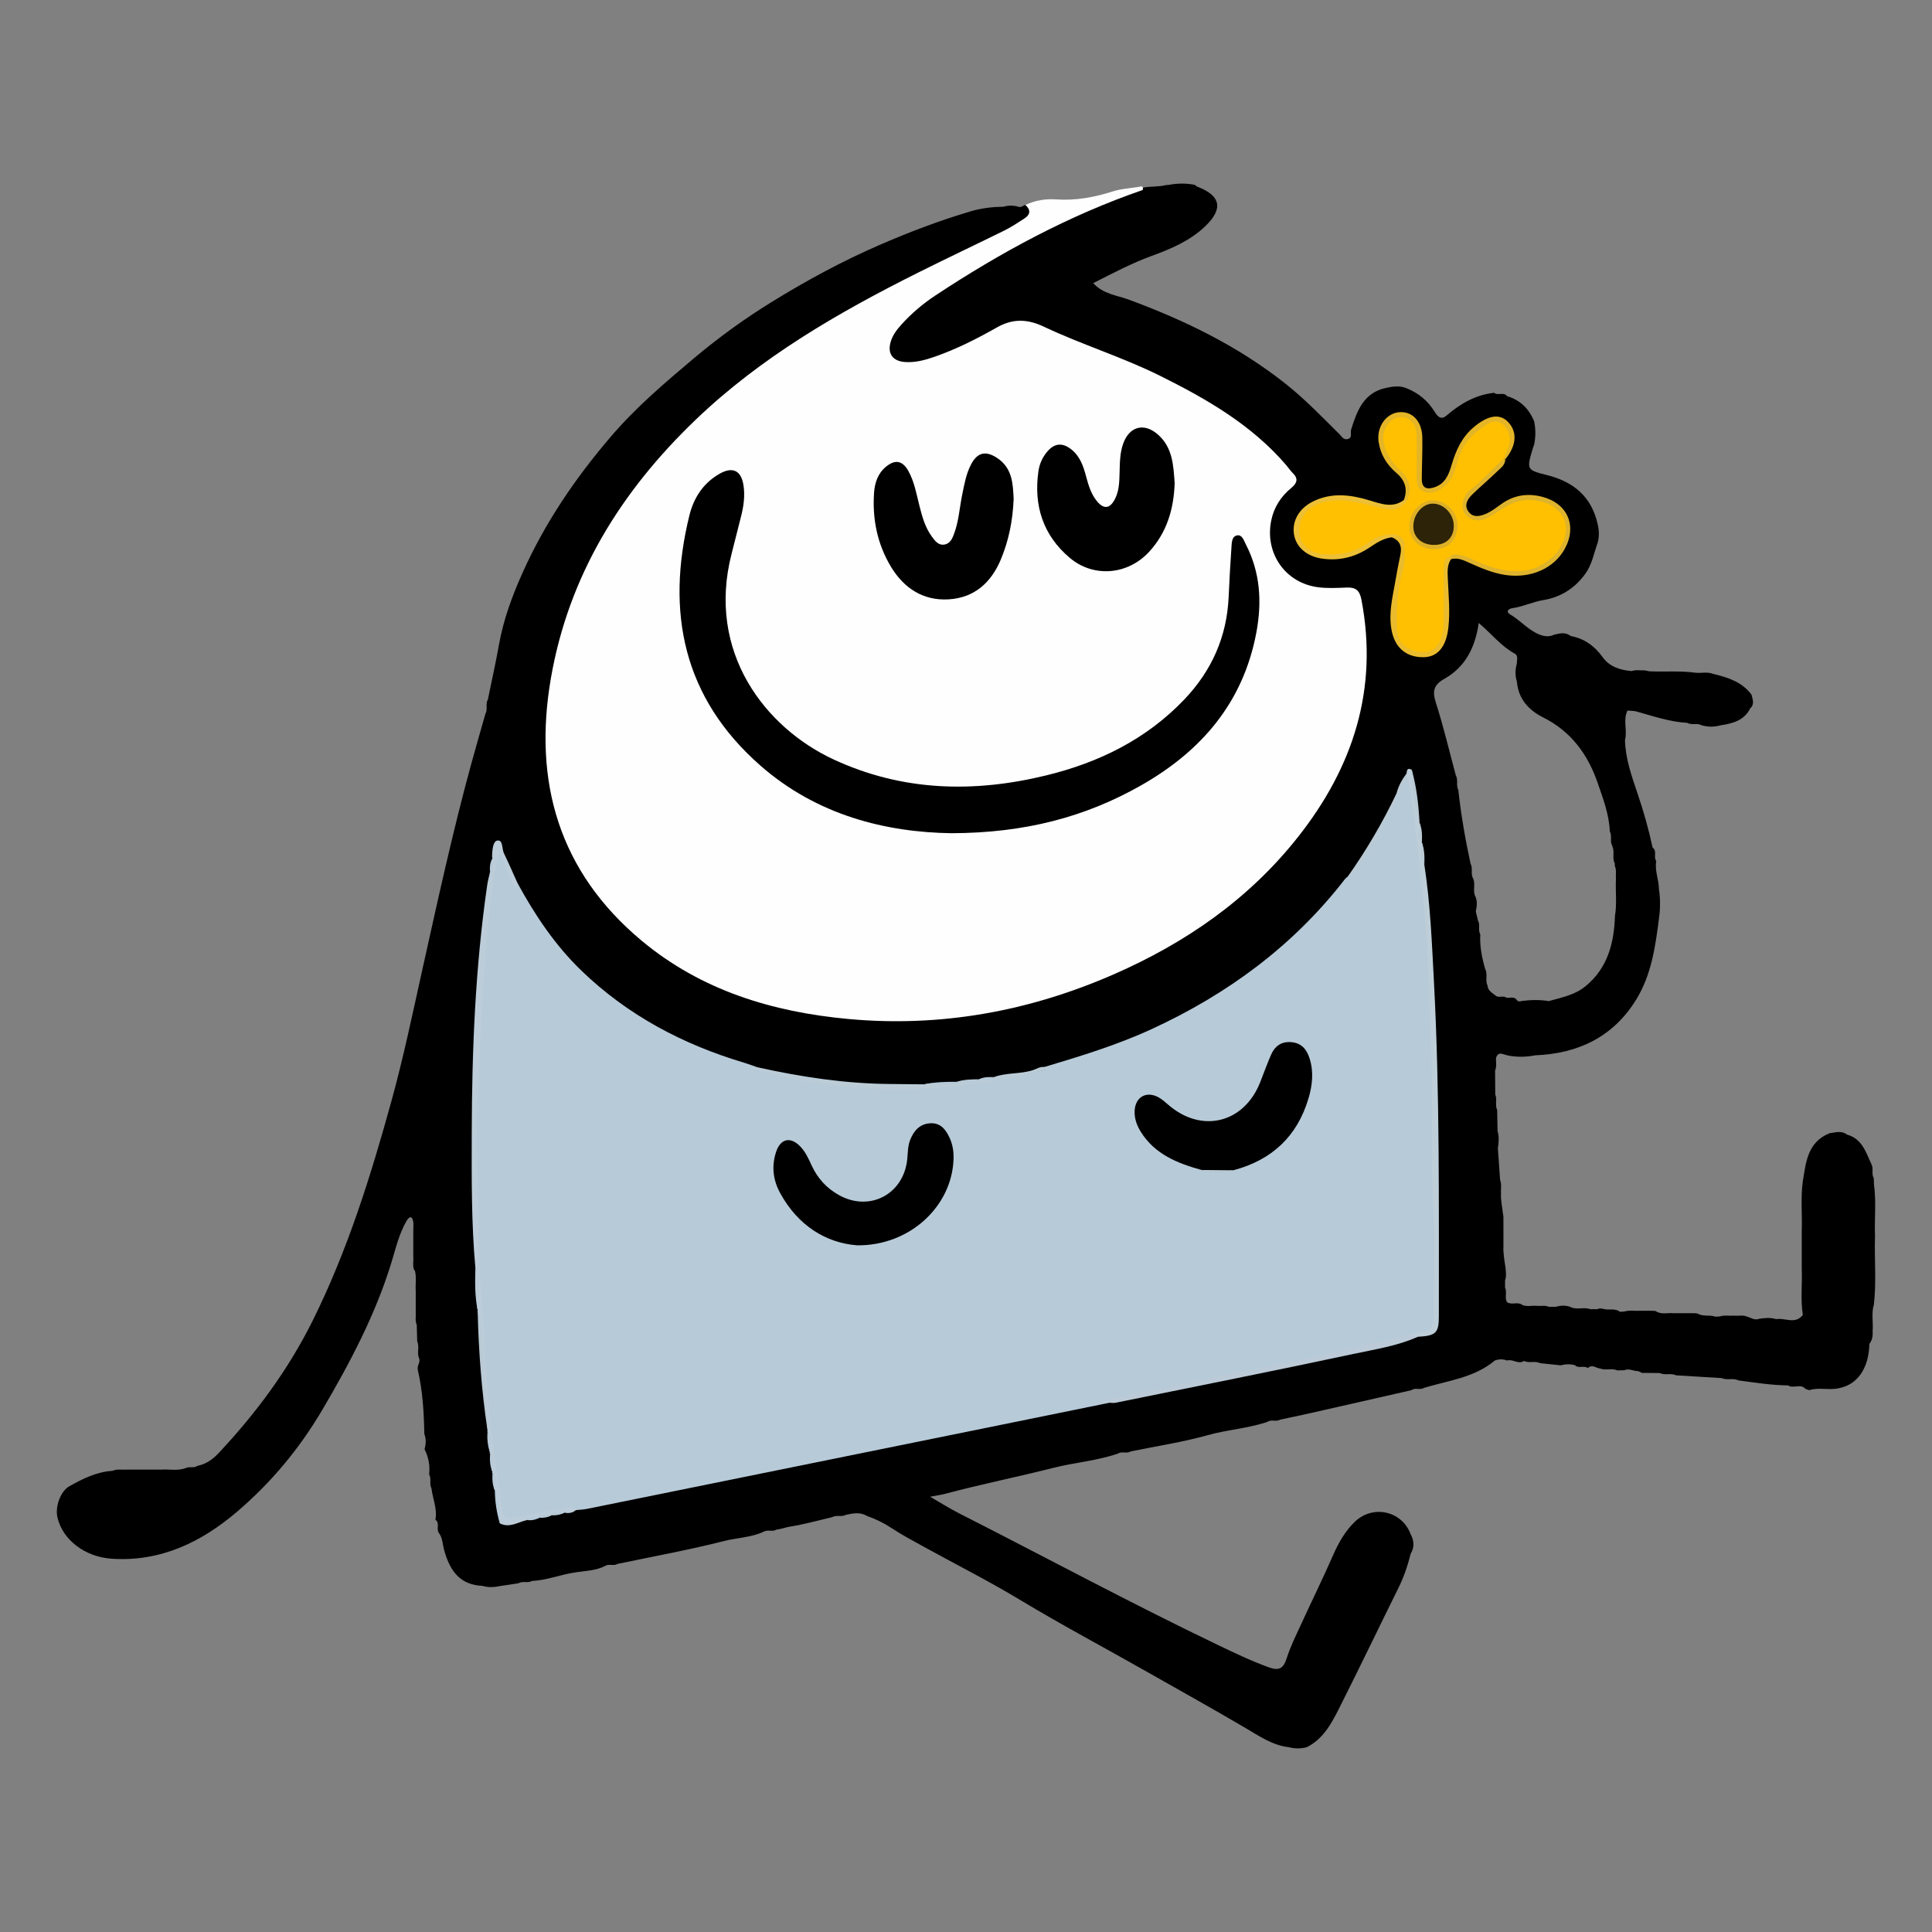<?xml version="1.0" encoding="utf-8"?>
<!-- Generator: Adobe Illustrator 16.0.0, SVG Export Plug-In . SVG Version: 6.00 Build 0)  -->
<!DOCTYPE svg PUBLIC "-//W3C//DTD SVG 1.1//EN" "http://www.w3.org/Graphics/SVG/1.1/DTD/svg11.dtd">
<svg version="1.1" id="Layer_1" xmlns="http://www.w3.org/2000/svg" xmlns:xlink="http://www.w3.org/1999/xlink" x="0px" y="0px"
	 width="85px" height="85px" viewBox="0 0 85 85" enable-background="new 0 0 85 85" xml:space="preserve">
<rect x="0" y="0" width="85" height="85" fill="#808080" stroke="none"/>
<g>
	<g>
		<polygon fill="none" points="37.208,66.646 37.221,66.644 37.222,66.643 		"/>
		<polygon fill="none" points="66.307,57.296 66.305,57.292 66.304,57.291 		"/>
		<path d="M82.492,54.387c-0.028-0.758,0.059-1.518-0.044-2.273c-0.003-0.095-0.007-0.188-0.011-0.282
			c-0.115-0.192,0.007-0.427-0.106-0.621c-0.243-0.524-0.409-1.112-1.069-1.292c-0.242-0.19-0.508-0.096-0.769-0.062
			c-0.975,0.393-1.041,1.286-1.18,2.14c-0.096,0.72-0.019,1.444-0.044,2.165c0,0.547,0,1.094,0,1.641
			c0.028,0.683-0.059,1.369,0.048,2.05c-0.334,0.429-0.782,0.115-1.173,0.183c-0.252-0.077-0.506-0.052-0.76-0.013
			c-0.189,0.077-0.342-0.05-0.511-0.093c-0.181-0.086-0.373-0.028-0.561-0.046c-0.219,0.016-0.44-0.035-0.656,0.036
			c-0.066,0.002-0.133,0.004-0.199,0.007c-0.249-0.094-0.533,0.013-0.771-0.138c-0.147-0.022-0.296-0.009-0.444-0.013
			c-0.208,0-0.416,0-0.624,0c-0.262-0.028-0.54,0.077-0.782-0.099c-0.213-0.018-0.426-0.005-0.639-0.009
			c-0.245,0.016-0.494-0.035-0.738,0.034c-0.062,0.004-0.124,0.007-0.187,0.012c-0.226-0.177-0.504-0.052-0.746-0.131
			c-0.085-0.023-0.168-0.029-0.249,0.016c-0.105,0-0.211,0-0.316-0.001c-0.279-0.106-0.587,0.043-0.864-0.092h0.01
			c-0.221-0.088-0.443-0.072-0.666-0.012c-0.102,0-0.202-0.001-0.303-0.001c-0.167-0.076-0.345-0.025-0.517-0.04
			c-0.225-0.026-0.457,0.057-0.675-0.053l0.012-0.003c-0.202-0.131-0.45,0.027-0.653-0.104c0.001,0.002,0.001,0.002,0.002,0.004
			l-0.003-0.005c0,0.001,0.001,0.001,0.001,0.001c-0.123-0.201,0.012-0.439-0.089-0.645c0-0.105,0-0.211,0-0.316
			c0.067-0.177,0.034-0.357,0.024-0.538c-0.049-0.326-0.111-0.651-0.095-0.983c0-0.239,0-0.478,0-0.717c0-0.177,0-0.353-0.001-0.529
			c0.002-0.059-0.006-0.116-0.022-0.173c-0.027-0.288-0.1-0.571-0.084-0.864c-0.017-0.204,0.039-0.413-0.04-0.614
			c-0.032-0.465-0.065-0.931-0.098-1.396c0.038-0.254,0.062-0.507-0.014-0.759c-0.005-0.308-0.011-0.614-0.017-0.922
			c-0.107-0.22,0.01-0.468-0.085-0.688c-0.002-0.351-0.004-0.701-0.006-1.052c0.082-0.181,0.027-0.372,0.043-0.558
			c0.102-0.314,0.317-0.134,0.495-0.114l-0.011,0.005c0.411,0.083,0.82,0.082,1.23,0c1.887-0.074,3.427-0.799,4.442-2.438
			c0.675-1.09,0.854-2.337,1.01-3.583c0.063-0.431,0.064-0.862,0-1.293c-0.004-0.415-0.194-0.812-0.119-1.234
			c-0.138-0.175,0.055-0.439-0.161-0.593c-0.173-0.809-0.398-1.602-0.664-2.385c-0.259-0.764-0.53-1.527-0.551-2.348
			c0.115-0.425-0.098-0.878,0.111-1.295c0.136,0.017,0.268,0.005,0.409,0.045c0.729,0.205,1.449,0.453,2.215,0.496
			c0.196,0.113,0.432-0.005,0.629,0.104l0.022,0.006c0.271,0.077,0.542,0.075,0.813,0.001c0.534-0.083,1.044-0.208,1.313-0.751
			c0.2-0.182,0.104-0.391,0.056-0.596c-0.418-0.57-1.044-0.761-1.688-0.918c-0.249-0.1-0.51-0.026-0.764-0.049
			c-0.681-0.096-1.365-0.034-2.048-0.064c-0.06-0.011-0.117-0.024-0.176-0.039c-0.201,0.005-0.403-0.038-0.601,0.029
			c-0.504-0.044-0.972-0.19-1.277-0.616c-0.355-0.495-0.806-0.816-1.404-0.927c-0.24-0.192-0.498-0.112-0.755-0.05l0.008,0.001
			c-0.202,0.092-0.404,0.067-0.604-0.006c-0.506-0.194-0.85-0.625-1.307-0.893c-0.224-0.131-0.056-0.255,0.084-0.275
			c0.473-0.066,0.901-0.28,1.375-0.358c0.756-0.124,1.377-0.514,1.839-1.149c0.302-0.416,0.381-0.909,0.547-1.372
			c0.074-0.266,0.067-0.533,0.006-0.8c-0.267-1.227-1.064-1.889-2.251-2.183c-0.889-0.22-0.882-0.248-0.604-1.179
			c0.016-0.051,0.036-0.102,0.054-0.152c0.074-0.344,0.072-0.688,0.001-1.033c-0.227-0.552-0.612-0.933-1.192-1.104
			c-0.148-0.203-0.401-0.006-0.567-0.148c-0.819,0.089-1.491,0.482-2.104,1.008c-0.253,0.217-0.407-0.002-0.514-0.174
			c-0.3-0.484-0.709-0.823-1.232-1.032c-0.29-0.123-0.584-0.087-0.878-0.023c-1.013,0.201-1.306,1.012-1.567,1.849
			c-0.044,0.139,0.078,0.346-0.143,0.407c-0.193,0.054-0.279-0.127-0.389-0.235c-0.76-0.75-1.499-1.523-2.339-2.189
			c-2.088-1.657-4.443-2.803-6.932-3.718c-0.503-0.185-1.101-0.232-1.541-0.718c0.875-0.443,1.696-0.879,2.579-1.2
			c0.847-0.308,1.681-0.663,2.346-1.299c0.815-0.78,0.688-1.355-0.366-1.753c-0.031-0.012-0.055-0.046-0.081-0.07
			c-0.385-0.076-0.77-0.075-1.153,0c-0.045,0.003-0.089,0.007-0.133,0.01c-0.328,0.086-0.671,0.044-1.001,0.112
			c-0.55,0.162-1.101,0.316-1.632,0.533c-2.062,0.841-3.999,1.929-5.93,3.027c-1.123,0.639-2.195,1.356-3.089,2.306
			c-0.235,0.25-0.455,0.508-0.556,0.845c-0.176,0.587,0.099,1.001,0.709,1.046c0.431,0.033,0.853-0.01,1.271-0.148
			c1.062-0.351,2.027-0.905,3.017-1.407c0.559-0.283,1.085-0.299,1.64-0.007c0.572,0.3,1.184,0.512,1.787,0.74
			c1.98,0.749,3.921,1.581,5.728,2.697c1.163,0.719,2.262,1.52,3.164,2.56c0.539,0.621,0.531,0.627,0.006,1.225
			c-1.312,1.49-0.599,3.78,1.32,4.258c0.461,0.114,0.926,0.105,1.39,0.089c0.421-0.014,0.612,0.165,0.687,0.573
			c0.339,1.867,0.228,3.704-0.322,5.517c-0.976,3.214-3.024,5.656-5.6,7.699c-2.388,1.894-5.087,3.203-8.008,4.043
			c-2.073,0.597-4.192,0.918-6.357,0.938c-1.097,0.01-2.184-0.072-3.264-0.232c-3.684-0.545-6.971-1.891-9.467-4.788
			c-1.549-1.798-2.392-3.911-2.586-6.254c-0.252-3.042,0.473-5.912,1.798-8.632c1.836-3.769,4.694-6.647,8.065-9.052
			c2.843-2.028,5.989-3.517,9.112-5.045c0.658-0.322,1.354-0.577,1.934-1.044c0.374-0.302,0.374-0.433,0.011-0.728
			c-0.105,0.024-0.191,0.13-0.316,0.079c-0.216-0.061-0.433-0.063-0.648,0.001c-0.479,0.005-0.958,0.06-1.414,0.193
			c-1.371,0.403-2.7,0.909-4.016,1.478c-1.666,0.72-3.253,1.583-4.786,2.529c-1.18,0.729-2.314,1.549-3.386,2.45
			c-1.285,1.081-2.552,2.156-3.656,3.442c-1.574,1.835-2.912,3.801-3.899,6.002c-0.458,1.018-0.844,2.063-1.042,3.172
			c-0.145,0.81-0.325,1.613-0.49,2.419c-0.117,0.192,0.007,0.425-0.105,0.617c-0.211,0.746-0.429,1.491-0.633,2.239
			c-0.811,2.967-1.466,5.972-2.133,8.974c-0.433,1.95-0.84,3.909-1.371,5.834c-0.912,3.303-1.929,6.568-3.465,9.659
			c-1.08,2.172-2.494,4.073-4.139,5.828c-0.258,0.275-0.553,0.484-0.93,0.56c-0.153,0.116-0.347,0.015-0.507,0.095
			c-0.355,0.139-0.725,0.044-1.087,0.071c-0.519,0-1.038,0.001-1.558,0c-0.196,0.014-0.397-0.036-0.586,0.054
			c-0.699,0.041-1.309,0.345-1.898,0.678c-0.402,0.228-0.633,0.912-0.524,1.374c0.234,0.995,1.219,1.737,2.388,1.814
			c2.149,0.143,3.943-0.728,5.512-2.066c1.496-1.275,2.753-2.784,3.754-4.486c1.212-2.061,2.327-4.165,3.035-6.465
			c0.195-0.635,0.342-1.293,0.687-1.875c0.114-0.169,0.22-0.194,0.271,0.035c0.03,0.137,0.006,0.281,0.008,0.422
			c0,0.165,0,0.33,0,0.495c0,0.207,0,0.416,0,0.624c0.021,0.21-0.047,0.427,0.047,0.633l0.019-0.013
			c0.084,0.3,0.022,0.606,0.042,0.909c0,0.312,0,0.625,0,0.938c0.016,0.188-0.039,0.381,0.045,0.562
			c0.007,0.242,0.013,0.483,0.02,0.725c0.113,0.243-0.029,0.515,0.088,0.758c0.059,0.174-0.107,0.304-0.061,0.503
			c0.214,0.923,0.268,1.866,0.286,2.811c0.086,0.225,0.07,0.45,0.011,0.678c0.176,0.347,0.243,0.714,0.2,1.101
			c0.111,0.192-0.002,0.422,0.103,0.616c0.055,0.46,0.264,0.902,0.174,1.381c0.213,0.152,0.019,0.412,0.155,0.585
			c0.162,0.219,0.158,0.49,0.225,0.737c0.286,1.056,0.801,1.547,1.686,1.586c0.259,0.079,0.519,0.064,0.78,0.008
			c0.269-0.04,0.537-0.08,0.805-0.121c0.185-0.113,0.41,0.006,0.596-0.102c0.662-0.03,1.279-0.29,1.936-0.382
			c0.408-0.058,0.87-0.075,1.268-0.27c0.17-0.123,0.385,0.009,0.559-0.098c1.57-0.329,3.151-0.616,4.706-1.011
			c0.569-0.144,1.171-0.152,1.714-0.401c0.177-0.113,0.395,0.014,0.572-0.097c0.205-0.02,0.396-0.101,0.602-0.133
			c0.623-0.099,1.233-0.271,1.849-0.415c0.19-0.113,0.422,0.007,0.613-0.105c-0.004,0-0.008,0.001-0.012,0.002l0.013-0.003
			c0,0-0.001,0-0.001,0.001c0.307-0.062,0.614-0.133,0.909,0.047c0.383,0.134,0.741,0.307,1.083,0.532
			c0.469,0.311,0.969,0.572,1.461,0.845c1.397,0.77,2.824,1.489,4.188,2.312c1.849,1.114,3.753,2.124,5.628,3.189
			c1.439,0.817,2.885,1.621,4.312,2.46c0.595,0.35,1.182,0.761,1.902,0.841c0.26,0.071,0.52,0.066,0.78,0.004
			c0.696-0.346,1.062-0.987,1.39-1.635c0.901-1.785,1.766-3.59,2.653-5.383c0.236-0.476,0.404-0.973,0.531-1.485
			c0.17-0.289,0.164-0.578,0.004-0.868c-0.383-1.039-1.669-1.313-2.461-0.548c-0.431,0.417-0.725,0.948-0.946,1.453
			c-0.438,0.999-0.919,1.977-1.374,2.967c-0.238,0.52-0.499,1.035-0.672,1.577c-0.14,0.438-0.325,0.569-0.768,0.41
			c-0.783-0.28-1.53-0.64-2.277-0.998c-3.835-1.838-7.577-3.859-11.37-5.784c-0.404-0.206-0.789-0.45-1.275-0.73
			c0.318-0.061,0.494-0.083,0.663-0.129c1.583-0.422,3.191-0.744,4.778-1.146c0.936-0.236,1.903-0.306,2.817-0.621
			c0.176-0.116,0.395,0.013,0.571-0.098c1.136-0.233,2.288-0.407,3.401-0.719c0.861-0.24,1.758-0.293,2.604-0.578
			c0.171-0.126,0.387,0.009,0.56-0.099c0.435-0.093,0.869-0.183,1.303-0.28c1.494-0.338,2.989-0.678,4.483-1.018
			c0.166-0.13,0.381,0.01,0.55-0.102c1.069-0.321,2.213-0.448,3.115-1.201c0.18-0.071,0.36-0.068,0.54-0.002
			c0.251-0.079,0.493,0.187,0.746,0.018c0.224,0.115,0.48-0.019,0.702,0.098c0.302,0.032,0.603,0.062,0.903,0.095
			c0.225-0.054,0.447-0.069,0.67,0.008l-0.014,0.015c0.17,0.111,0.381-0.017,0.551,0.094c0.19-0.174,0.363,0.009,0.544,0.027
			c0.241,0.096,0.507-0.035,0.746,0.081c0.104-0.003,0.207-0.006,0.31-0.009c0.203-0.094,0.392,0.042,0.59,0.037
			c0.062,0.022,0.126,0.045,0.183,0.08c0.264,0.002,0.526,0.005,0.79,0.007c0.225,0.117,0.483-0.014,0.709,0.1
			c0.672,0.041,1.345,0.081,2.017,0.123c0.231,0.109,0.496-0.02,0.727,0.101c0.726,0.094,1.45,0.213,2.185,0.22
			c0.236,0.155,0.555-0.097,0.771,0.156c0.055,0.018,0.11,0.035,0.165,0.053c0.438-0.139,0.899,0.023,1.341-0.095
			c0.765-0.158,1.282-0.853,1.303-1.943c0.142-0.174,0.153-0.378,0.144-0.588c0.029-0.379-0.062-0.764,0.054-1.14
			C82.559,56.393,82.46,55.389,82.492,54.387z M65.446,43.361l0.003,0.004c-0.122-0.229,0.019-0.498-0.105-0.728
			c-0.146-0.5-0.246-1.006-0.218-1.531c-0.109-0.19,0.008-0.418-0.102-0.607c-0.031-0.135-0.063-0.27-0.095-0.404
			c0.048-0.223,0.078-0.445-0.021-0.663l0.001,0.009c-0.131-0.259,0.028-0.558-0.109-0.816l0.003,0.009
			c-0.108-0.199,0.007-0.435-0.104-0.634c-0.232-1.072-0.421-2.151-0.539-3.242c-0.111-0.204,0.005-0.446-0.111-0.648
			c-0.287-1.064-0.538-2.14-0.875-3.188c-0.162-0.504-0.109-0.786,0.37-1.055c0.905-0.509,1.357-1.354,1.514-2.458
			c0.578,0.488,0.991,1.027,1.584,1.348c0.169,0.092,0.089,0.289,0.091,0.443c-0.074,0.265-0.079,0.528,0.004,0.792
			c0.064,0.758,0.519,1.253,1.153,1.57c1.226,0.613,1.967,1.626,2.397,2.873c0.24,0.694,0.508,1.396,0.538,2.149
			c0.112,0.194-0.011,0.429,0.107,0.622l0.004,0.035c0.116,0.236-0.021,0.509,0.106,0.744c0.001,0.036,0.001,0.071,0.002,0.106
			c0.084,0.194,0.035,0.399,0.049,0.599c-0.023,0.537,0.05,1.075-0.042,1.61c-0.039,1.196-0.319,2.292-1.3,3.094
			c-0.469,0.384-1.05,0.491-1.61,0.65c-0.397-0.065-0.794-0.056-1.192-0.005c-0.076,0.024-0.149,0.034-0.212-0.033
			c-0.131-0.226-0.384-0.024-0.542-0.154c-0.144-0.021-0.305,0.053-0.429-0.077C65.623,43.665,65.458,43.572,65.446,43.361z"/>
		<polygon points="82.439,57.399 82.44,57.389 82.439,57.394 		"/>
	</g>
	<path fill-rule="evenodd" clip-rule="evenodd" fill="#FEFEFE" d="M50.278,8.357c-3.255,1.123-6.254,2.747-9.118,4.638
		c-0.554,0.366-1.061,0.795-1.507,1.291c-0.193,0.215-0.368,0.443-0.457,0.721c-0.172,0.534,0.066,0.884,0.626,0.921
		c0.456,0.03,0.888-0.089,1.312-0.237c0.95-0.333,1.845-0.786,2.718-1.281c0.701-0.398,1.338-0.385,2.079-0.035
		c1.665,0.788,3.438,1.33,5.093,2.152c2.062,1.025,4.045,2.163,5.572,3.946c0.093,0.109,0.171,0.232,0.272,0.331
		c0.256,0.246,0.21,0.443-0.051,0.658c-0.455,0.374-0.766,0.843-0.887,1.433c-0.298,1.447,0.625,2.771,2.089,2.945
		c0.406,0.048,0.823,0.027,1.233,0.01c0.389-0.017,0.566,0.123,0.644,0.528c0.756,3.937-0.363,7.374-2.79,10.447
		c-2.157,2.732-4.939,4.657-8.104,6.041c-3.723,1.628-7.612,2.339-11.672,1.966c-3.35-0.308-6.48-1.259-9.104-3.448
		c-3.632-3.031-4.776-6.981-3.99-11.54c0.782-4.53,3.088-8.233,6.373-11.38c2.869-2.748,6.257-4.705,9.776-6.466
		c1.265-0.633,2.545-1.235,3.813-1.862c0.303-0.15,0.587-0.341,0.873-0.525c0.268-0.172,0.279-0.378,0.044-0.595
		c0.429-0.202,0.882-0.275,1.35-0.243c0.864,0.061,1.691-0.095,2.513-0.357c0.352-0.112,0.732-0.13,1.101-0.191
		C50.189,8.203,50.317,8.155,50.278,8.357z"/>
	<path fill-rule="evenodd" clip-rule="evenodd" fill="#B7CAD8" d="M22.768,38.852c0.763,1.401,1.641,2.717,2.794,3.835
		c2.048,1.983,4.488,3.269,7.201,4.076c0.187,0.056,0.369,0.127,0.553,0.19c0.265,0.275,0.642,0.245,0.968,0.325
		c1.077,0.267,2.18,0.367,3.285,0.447c0.642,0.047,1.28,0.116,1.925,0.102c2.179-0.05,4.343-0.244,6.467-0.757
		c0.204-0.05-0.053-0.075-0.02-0.125c1.594-0.478,3.183-0.96,4.701-1.657c3.36-1.544,6.259-3.674,8.533-6.614
		c0.032-0.041,0.078-0.07,0.118-0.105c0.659-0.591,0.997-1.403,1.438-2.14c0.286-0.481,0.572-0.978,0.716-1.533l-0.007,0.01
		c0.17-0.113,0.201-0.315,0.306-0.471c0.077-0.114,0.142-0.262,0.312-0.106c0.294,1.13,0.336,2.295,0.478,3.445
		c0.394,3.196,0.492,6.408,0.552,9.624c0.062,3.384,0.107,6.768,0.103,10.152c-0.001,0.967-0.001,0.967-0.944,1.225
		c-2.371,0.621-4.765,1.149-7.169,1.624c-2.109,0.416-4.217,0.837-6.328,1.24c-0.055,0.011,0.075,0.022,0.064,0.076
		c-1.718,0.35-3.436,0.7-5.153,1.049c-5.95,1.209-11.9,2.417-17.85,3.623c-0.156,0.031-0.317,0.035-0.476,0.052
		c-0.79-0.005-1.535,0.273-2.308,0.372c-0.157,0.021-0.321,0.025-0.474,0.074c-0.361,0.113-0.504-0.082-0.545-0.393
		c-0.147-1.113-0.315-2.226-0.445-3.343c-0.176-1.508-0.277-3.021-0.378-4.534c-0.101-1.516-0.171-3.032-0.255-4.549
		c-0.058-1.051-0.074-2.107-0.081-3.156c-0.013-1.943,0.057-3.892,0.165-5.837c0.086-1.553,0.19-3.103,0.348-4.648
		c0.101-0.984,0.188-1.977,0.531-2.953c0.266,0.173,0.299,0.428,0.399,0.647C22.414,38.385,22.455,38.708,22.768,38.852z"/>
	<path fill-rule="evenodd" clip-rule="evenodd" fill="#BCCCD8" d="M22.768,38.852c-0.025,0.177-0.045,0.235-0.187,0.043
		c-0.29-0.392-0.325-0.901-0.637-1.34c-0.372,1.604-0.479,3.186-0.604,4.77c-0.173,2.189-0.216,4.383-0.35,6.57
		c-0.109,1.777,0.096,3.531,0.071,5.298c-0.018,1.293,0.132,2.596,0.197,3.896c0.093,1.849,0.21,3.7,0.447,5.533
		c0.123,0.948,0.264,1.898,0.407,2.846c0.042,0.277,0.152,0.379,0.472,0.306c0.745-0.169,1.502-0.279,2.254-0.414
		c0.175-0.031,0.354-0.094,0.495,0.08c-0.146,0.128-0.317,0.148-0.5,0.111c-0.177,0.106-0.407-0.052-0.571,0.116l0.012-0.007
		c-0.168,0.108-0.394-0.057-0.549,0.116l0.012-0.008c-0.173,0.104-0.397-0.05-0.56,0.11c-0.392,0.09-0.762,0.365-1.191,0.141
		c-0.06-0.483-0.095-0.971-0.214-1.445l0.003,0.008c-0.125-0.242,0.045-0.526-0.108-0.765l-0.023-0.028l0.02-0.03
		c-0.108-0.258,0.043-0.549-0.103-0.802l-0.024-0.03l0.02-0.032c-0.12-0.292,0.056-0.619-0.107-0.906l-0.021-0.027l0.021-0.027
		c-0.066-1.076-0.17-2.151-0.282-3.223c-0.068-0.665,0.008-1.339-0.151-1.993l-0.018-0.028l0.021-0.025
		c-0.131-0.622,0.061-1.262-0.105-1.881c-0.178-1.966-0.165-3.938-0.16-5.907c0.007-3.658,0.154-7.311,0.68-10.938
		c0.028-0.193,0.081-0.383,0.123-0.574c0.144-0.179,0.01-0.409,0.107-0.596c-0.006-0.035-0.019-0.07-0.017-0.104
		c0.012-0.261,0.034-0.655,0.235-0.685c0.255-0.039,0.192,0.363,0.289,0.562C22.381,37.973,22.57,38.414,22.768,38.852z"/>
	<path fill-rule="evenodd" clip-rule="evenodd" fill="#BECED8" d="M62.114,58.688c0.925-0.151,0.968-0.2,0.968-1.112
		c0-1.415,0.068-2.833-0.016-4.243c-0.146-2.467-0.004-4.937-0.11-7.399c-0.07-1.603-0.085-3.208-0.202-4.808
		c-0.164-2.25-0.452-4.488-0.765-6.723c-0.006-0.046-0.059-0.085-0.091-0.128c-0.063-0.08-0.051-0.164-0.013-0.249
		c0.006-0.155,0.044-0.261,0.228-0.157c0.12,0.778,0.188,1.563,0.342,2.336l-0.006-0.011c0.122,0.28-0.064,0.599,0.109,0.873
		l-0.005-0.009c0.131,0.317-0.064,0.672,0.112,0.984c0.263,1.703,0.331,3.421,0.422,5.138c0.261,4.906,0.213,9.817,0.217,14.729
		c0,0.735-0.127,0.859-0.924,0.904C62.265,58.828,62.117,58.912,62.114,58.688z"/>
	<path fill-rule="evenodd" clip-rule="evenodd" fill="#E4B527" d="M61.761,22.001c0.187-0.479,0.057-0.868-0.327-1.196
		c-0.424-0.36-0.701-0.815-0.781-1.368c-0.096-0.654,0.331-1.253,0.904-1.302c0.582-0.049,1.005,0.397,1.019,1.116
		c0.011,0.607-0.02,1.215-0.023,1.822c-0.002,0.413,0.23,0.477,0.569,0.361c0.467-0.16,0.622-0.566,0.744-0.982
		c0.185-0.628,0.441-1.203,0.955-1.643c0.623-0.534,1.145-0.632,1.516-0.256c0.43,0.437,0.39,1.048-0.111,1.654
		c-0.021-0.017-0.043-0.034-0.065-0.051c-0.112-0.225,0.051-0.413,0.083-0.619c0.045-0.279,0.025-0.548-0.236-0.717
		c-0.249-0.161-0.482-0.051-0.696,0.097c-0.568,0.392-0.935,0.925-1.112,1.593c-0.112,0.424-0.312,0.804-0.68,1.063
		c-0.272,0.192-0.577,0.306-0.908,0.165c-0.353-0.149-0.411-0.468-0.418-0.804c-0.012-0.555,0.01-1.11-0.01-1.664
		c-0.018-0.501-0.233-0.76-0.586-0.738c-0.352,0.021-0.608,0.392-0.565,0.84c0.048,0.49,0.327,0.863,0.654,1.202
		c0.271,0.279,0.475,0.586,0.454,0.994c-0.01,0.191,0.015,0.406-0.229,0.494C61.852,22.065,61.801,22.045,61.761,22.001z"/>
	<path fill-rule="evenodd" clip-rule="evenodd" fill="#BBCAD6" d="M62.114,58.688c0.062,0.101,0.165,0.11,0.267,0.124
		c-0.896,0.404-1.867,0.549-2.813,0.751c-3.49,0.746-6.99,1.442-10.488,2.153c-0.085,0.018-0.178,0-0.267-0.001
		c-0.121-0.012-0.242-0.024-0.364-0.037c-0.001-0.021-0.003-0.043-0.004-0.064c1.265-0.257,2.531-0.507,3.793-0.774
		c1.649-0.35,3.309-0.649,4.957-1.009c1.542-0.335,3.075-0.709,4.618-1.038C61.915,58.77,62.014,58.723,62.114,58.688z"/>
	<path fill-rule="evenodd" clip-rule="evenodd" fill="#DEB32D" d="M66.225,20.208c0,0.247-0.192,0.376-0.342,0.52
		c-0.359,0.347-0.74,0.672-1.101,1.019c-0.216,0.208-0.382,0.472-0.178,0.759c0.203,0.286,0.521,0.209,0.782,0.095
		c0.242-0.105,0.457-0.276,0.675-0.431c0.547-0.389,1.138-0.479,1.783-0.315c1.115,0.285,1.553,1.271,1.004,2.283
		c-0.47,0.869-1.503,1.326-2.622,1.158c-0.554-0.083-1.062-0.301-1.568-0.529c-0.261-0.118-0.52-0.247-0.82-0.165
		c-0.038-0.046-0.053-0.098-0.044-0.157c0.305-0.346,0.637-0.125,0.927-0.005c0.514,0.212,1.021,0.433,1.576,0.513
		c0.756,0.109,1.433-0.066,1.97-0.618c0.38-0.39,0.604-0.873,0.39-1.418c-0.206-0.521-0.666-0.717-1.204-0.753
		c-0.462-0.031-0.888,0.059-1.269,0.336c-0.246,0.18-0.497,0.361-0.79,0.45c-0.341,0.104-0.688,0.098-0.948-0.183
		c-0.259-0.281-0.308-0.672-0.093-0.946c0.511-0.651,1.067-1.274,1.834-1.651C66.199,20.182,66.212,20.195,66.225,20.208z"/>
	<path fill-rule="evenodd" clip-rule="evenodd" fill="#BBCCD7" d="M45.941,46.945c0.123,0.015,0.245,0.028,0.368,0.043
		c-4.45,1.188-8.897,1.289-13.349-0.003c0.119-0.011,0.237-0.021,0.356-0.032c1.909,0.425,3.835,0.718,5.796,0.738
		c0.519,0.006,1.037,0.01,1.555,0.015c0.472-0.136,0.97,0.074,1.438-0.112l-0.01,0.006c0.315-0.131,0.669,0.068,0.978-0.116
		l-0.011,0.007c0.208-0.111,0.458,0.045,0.662-0.102c0.556-0.208,1.163-0.125,1.729-0.31C45.605,47.03,45.762,46.918,45.941,46.945z
		"/>
	<path fill-rule="evenodd" clip-rule="evenodd" fill="#EABB2C" d="M63.832,24.481c0.002,0.04,0.004,0.081,0.006,0.121
		c-0.182,0.274-0.15,0.581-0.138,0.884c0.03,0.715,0.104,1.43,0.02,2.146c-0.1,0.841-0.48,1.28-1.102,1.283
		c-0.776,0.003-1.277-0.441-1.408-1.265c-0.113-0.706,0.059-1.389,0.179-2.076c0.068-0.388,0.138-0.775,0.221-1.16
		c0.079-0.366-0.015-0.634-0.38-0.776c0.073-0.119,0.179-0.172,0.318-0.157c0.307,0.104,0.371,0.358,0.39,0.639
		c0.027,0.414-0.003,0.823-0.118,1.223c-0.21,0.733-0.216,1.483-0.189,2.236c0.013,0.391,0.168,0.691,0.543,0.849
		c0.506,0.212,0.933,0.013,1.092-0.511c0.085-0.277,0.091-0.563,0.093-0.851c0.004-0.662-0.027-1.325,0.017-1.985
		C63.392,24.812,63.354,24.43,63.832,24.481z"/>
	<path fill-rule="evenodd" clip-rule="evenodd" fill="#ECBF36" d="M61.468,23.525c-0.054,0.091-0.147,0.099-0.238,0.114
		c-0.368,0.048-0.669,0.242-0.967,0.443c-0.635,0.429-1.334,0.603-2.093,0.496c-0.687-0.096-1.16-0.52-1.242-1.084
		c-0.084-0.578,0.227-1.127,0.833-1.429c0.826-0.412,1.666-0.302,2.511-0.045c0.494,0.15,0.997,0.343,1.489-0.017
		c0.049,0.003,0.097,0.007,0.145,0.011c-0.084,0.533-0.5,0.539-0.89,0.525c-0.375-0.013-0.736-0.138-1.096-0.246
		c-0.581-0.175-1.164-0.179-1.743-0.005c-0.592,0.176-0.908,0.611-0.849,1.139c0.056,0.495,0.44,0.77,1.095,0.808
		c0.653,0.038,1.221-0.176,1.764-0.524C60.574,23.459,60.987,23.21,61.468,23.525z"/>
	<path fill-rule="evenodd" clip-rule="evenodd" fill="#BACAD5" d="M61.447,34.895c-0.02,0.639-0.45,1.109-0.696,1.653
		c-0.255,0.563-0.685,1.035-0.914,1.621c-0.09,0.229-0.317,0.327-0.543,0.4C60.116,37.405,60.834,36.181,61.447,34.895z"/>
	<path fill-rule="evenodd" clip-rule="evenodd" fill="#BACAD5" d="M21.016,57.717c0.037,0.058,0.107,0.115,0.108,0.173
		c0.021,1.545,0.248,3.074,0.335,4.614c0.008,0.142-0.006,0.285-0.01,0.429C21.188,61.203,21.059,59.464,21.016,57.717z"/>
	<path fill-rule="evenodd" clip-rule="evenodd" fill="#BACAD5" d="M62.455,36.204c-0.238-0.76-0.332-1.542-0.342-2.336
		C62.326,34.632,62.413,35.415,62.455,36.204z"/>
	<path fill-rule="evenodd" clip-rule="evenodd" fill="#BACAD5" d="M20.914,55.782c0.253,0.614,0.062,1.254,0.105,1.881
		C20.886,57.042,20.899,56.412,20.914,55.782z"/>
	<path fill-rule="evenodd" clip-rule="evenodd" fill="#B7CAD8" d="M21.772,65.573c0.203,0.463,0.252,0.947,0.214,1.445
		C21.854,66.546,21.774,66.065,21.772,65.573z"/>
	<path fill-rule="evenodd" clip-rule="evenodd" fill="#B7CAD8" d="M42.105,47.594c-0.462,0.255-0.958,0.07-1.438,0.112
		C41.141,47.604,41.623,47.589,42.105,47.594z"/>
	<path fill-rule="evenodd" clip-rule="evenodd" fill="#BACAD5" d="M61.886,34.025c0.005,0.083,0.009,0.166,0.013,0.249
		c-0.152,0.211-0.148,0.535-0.458,0.631C61.525,34.58,61.685,34.292,61.886,34.025z"/>
	<path fill-rule="evenodd" clip-rule="evenodd" fill="#B7CAD8" d="M43.073,47.483c-0.301,0.25-0.652,0.078-0.978,0.116
		C42.413,47.486,42.743,47.487,43.073,47.483z"/>
	<path fill-rule="evenodd" clip-rule="evenodd" fill="#BACAD5" d="M62.666,38.041c-0.24-0.305-0.079-0.656-0.112-0.984
		C62.678,37.375,62.677,37.707,62.666,38.041z"/>
	<path fill-rule="evenodd" clip-rule="evenodd" fill="#BACAD5" d="M62.559,37.066c-0.239-0.266-0.083-0.581-0.109-0.873
		C62.578,36.472,62.567,36.77,62.559,37.066z"/>
	<path fill-rule="evenodd" clip-rule="evenodd" fill="#B7CAD8" d="M21.449,62.987c0.233,0.278,0.078,0.604,0.107,0.906
		C21.452,63.599,21.424,63.296,21.449,62.987z"/>
	<path fill-rule="evenodd" clip-rule="evenodd" fill="#B7CAD8" d="M21.667,64.816c0.219,0.229,0.078,0.509,0.108,0.765
		C21.656,65.338,21.658,65.078,21.667,64.816z"/>
	<path fill-rule="evenodd" clip-rule="evenodd" fill="#B7CAD8" d="M21.561,63.956c0.221,0.243,0.077,0.533,0.103,0.802
		C21.553,64.5,21.543,64.229,21.561,63.956z"/>
	<path fill-rule="evenodd" clip-rule="evenodd" fill="#B7CAD8" d="M43.725,47.389c-0.194,0.204-0.439,0.085-0.662,0.102
		C43.271,47.376,43.497,47.383,43.725,47.389z"/>
	<path fill-rule="evenodd" clip-rule="evenodd" fill="#B7CAD8" d="M23.177,66.878c0.153-0.204,0.367-0.104,0.559-0.11
		C23.564,66.873,23.375,66.898,23.177,66.878z"/>
	<path fill-rule="evenodd" clip-rule="evenodd" fill="#B7CAD8" d="M21.664,37.767c-0.016,0.203,0.095,0.427-0.107,0.596
		C21.542,38.155,21.553,37.953,21.664,37.767z"/>
	<path fill-rule="evenodd" clip-rule="evenodd" fill="#B7CAD8" d="M23.725,66.775c0.145-0.218,0.36-0.104,0.548-0.116
		C24.105,66.768,23.918,66.783,23.725,66.775z"/>
	<path fill-rule="evenodd" clip-rule="evenodd" fill="#B7CAD8" d="M24.262,66.666c0.154-0.219,0.376-0.099,0.571-0.116
		C24.655,66.646,24.463,66.679,24.262,66.666z"/>
	<path fill-rule="evenodd" clip-rule="evenodd" d="M41.869,36.658c-2.875-0.04-5.917-0.779-8.424-2.984
		c-3.388-2.978-4.159-6.743-3.116-10.992c0.188-0.768,0.6-1.417,1.312-1.829c0.585-0.339,0.968-0.163,1.07,0.501
		c0.069,0.45,0.01,0.894-0.099,1.332c-0.138,0.556-0.279,1.111-0.422,1.666c-1.125,4.351,1.493,7.674,4.489,9.063
		c3.026,1.402,6.165,1.477,9.351,0.699c2.32-0.566,4.407-1.588,6.08-3.346c1.194-1.255,1.862-2.742,1.944-4.482
		c0.034-0.734,0.072-1.467,0.124-2.2c0.016-0.204,0.008-0.492,0.257-0.532c0.217-0.035,0.291,0.23,0.379,0.4
		c0.635,1.233,0.711,2.537,0.46,3.875c-0.577,3.074-2.409,5.209-5.062,6.719C47.746,35.95,45.091,36.646,41.869,36.658z"/>
	<path fill-rule="evenodd" clip-rule="evenodd" d="M51.68,21.256c-0.038,1.153-0.348,2.18-1.127,3.025
		c-0.935,1.013-2.437,1.148-3.487,0.263c-1.175-0.991-1.595-2.297-1.38-3.808c0.045-0.319,0.177-0.621,0.393-0.872
		c0.313-0.364,0.655-0.398,1.037-0.106c0.395,0.302,0.545,0.743,0.666,1.196c0.107,0.4,0.224,0.797,0.498,1.119
		c0.285,0.333,0.542,0.305,0.755-0.083c0.206-0.374,0.211-0.791,0.222-1.203c0.012-0.43,0.012-0.863,0.16-1.273
		c0.271-0.754,0.916-0.929,1.521-0.401C51.598,19.688,51.626,20.49,51.68,21.256z"/>
	<path fill-rule="evenodd" clip-rule="evenodd" d="M44.597,21.953c-0.043,0.985-0.223,1.841-0.563,2.658
		c-0.428,1.024-1.166,1.69-2.298,1.758c-1.125,0.068-1.971-0.498-2.535-1.43c-0.597-0.989-0.826-2.093-0.747-3.248
		c0.029-0.436,0.159-0.848,0.512-1.146c0.411-0.346,0.742-0.29,1.004,0.187s0.352,1.012,0.484,1.532
		c0.119,0.47,0.247,0.937,0.538,1.335c0.137,0.188,0.283,0.401,0.553,0.36c0.265-0.041,0.359-0.278,0.439-0.498
		c0.199-0.542,0.231-1.12,0.346-1.681c0.094-0.457,0.17-0.917,0.387-1.337c0.276-0.533,0.636-0.629,1.141-0.302
		C44.564,20.598,44.562,21.333,44.597,21.953z"/>
	<path fill-rule="evenodd" clip-rule="evenodd" d="M37.713,54.789c-1.361-0.103-2.605-0.856-3.396-2.311
		c-0.311-0.571-0.38-1.194-0.165-1.82c0.199-0.576,0.641-0.657,1.063-0.212c0.226,0.238,0.358,0.534,0.493,0.827
		c0.263,0.572,0.667,1.013,1.219,1.315c1.292,0.71,2.733,0.007,2.969-1.442c0.055-0.335,0.021-0.683,0.151-1.006
		c0.167-0.411,0.437-0.706,0.906-0.722c0.446-0.014,0.666,0.297,0.83,0.652c0.138,0.298,0.181,0.619,0.168,0.944
		C41.875,53.063,40.041,54.812,37.713,54.789z"/>
	<path fill-rule="evenodd" clip-rule="evenodd" d="M52.863,51.474c-1.062-0.294-2.06-0.691-2.678-1.687
		c-0.173-0.279-0.281-0.584-0.266-0.916c0.029-0.609,0.52-0.887,1.052-0.593c0.154,0.086,0.291,0.207,0.425,0.324
		c1.462,1.273,3.329,0.821,4.045-0.983c0.158-0.398,0.302-0.804,0.472-1.197c0.172-0.4,0.469-0.621,0.929-0.569
		c0.437,0.049,0.653,0.331,0.775,0.715c0.187,0.587,0.123,1.175-0.046,1.746c-0.495,1.685-1.62,2.726-3.309,3.173
		C53.795,51.558,53.328,51.575,52.863,51.474z"/>
	<path fill-rule="evenodd" clip-rule="evenodd" fill="#B7C7D3" d="M52.863,51.474c0.466,0.004,0.933,0.009,1.399,0.013
		C53.794,51.648,53.328,51.67,52.863,51.474z"/>
	<path fill-rule="evenodd" clip-rule="evenodd" fill="#FEC000" d="M61.468,23.525c-0.488-0.072-0.909,0.069-1.303,0.364
		c-0.569,0.427-1.229,0.545-1.928,0.492c-0.611-0.046-1.028-0.406-1.07-0.93c-0.052-0.654,0.354-1.157,0.984-1.336
		c0.954-0.27,1.834,0.056,2.731,0.263c0.43,0.1,0.773,0.014,1.022-0.365c0.236-0.502,0.116-0.928-0.278-1.295
		c-0.388-0.36-0.672-0.782-0.762-1.315c-0.08-0.481,0.259-0.995,0.688-1.043c0.436-0.048,0.76,0.252,0.772,0.752
		c0.015,0.589,0.005,1.179,0.002,1.769c-0.002,0.311-0.01,0.636,0.353,0.76c0.337,0.114,0.615-0.041,0.875-0.256
		c0.45-0.371,0.498-0.935,0.688-1.423c0.236-0.608,0.699-0.98,1.207-1.311c0.235-0.153,0.522-0.15,0.735,0.079
		c0.269,0.29,0.303,0.644,0.166,0.998c-0.057,0.146-0.163,0.273-0.165,0.442c-0.517,0.441-0.952,0.966-1.496,1.383
		c-0.366,0.28-0.449,0.844-0.192,1.103c0.318,0.322,0.691,0.296,1.072,0.064c0.572-0.348,1.094-0.792,1.854-0.717
		c0.642,0.063,1.145,0.285,1.407,0.889c0.205,0.47-0.064,1.208-0.544,1.633c-0.915,0.811-1.93,0.696-2.97,0.322
		c-0.366-0.132-0.698-0.352-1.088-0.43c-0.146-0.029-0.282-0.063-0.397,0.065c-0.353,0.097-0.317,0.39-0.319,0.653
		c-0.006,0.787,0.021,1.575-0.006,2.362c-0.036,1.014-0.611,1.427-1.451,1.074c-0.408-0.171-0.579-0.492-0.59-0.93
		c-0.023-0.878,0.002-1.75,0.266-2.597c0.108-0.351,0.048-0.71,0.058-1.066C61.795,23.754,61.657,23.618,61.468,23.525z"/>
	<path fill-rule="evenodd" clip-rule="evenodd" fill="#DEB028" d="M63.063,24.162c-0.626-0.01-1.07-0.449-1.055-1.04
		c0.016-0.608,0.521-1.132,1.069-1.111c0.559,0.021,1.045,0.525,1.045,1.084C64.123,23.771,63.724,24.172,63.063,24.162z"/>
	<path fill-rule="evenodd" clip-rule="evenodd" fill="#2D2308" d="M63.96,23.129c0.004,0.529-0.339,0.854-0.887,0.845
		c-0.524-0.009-0.885-0.331-0.893-0.799c-0.009-0.525,0.384-1.004,0.835-1.017C63.51,22.144,63.957,22.604,63.96,23.129z"/>
</g>
</svg>
